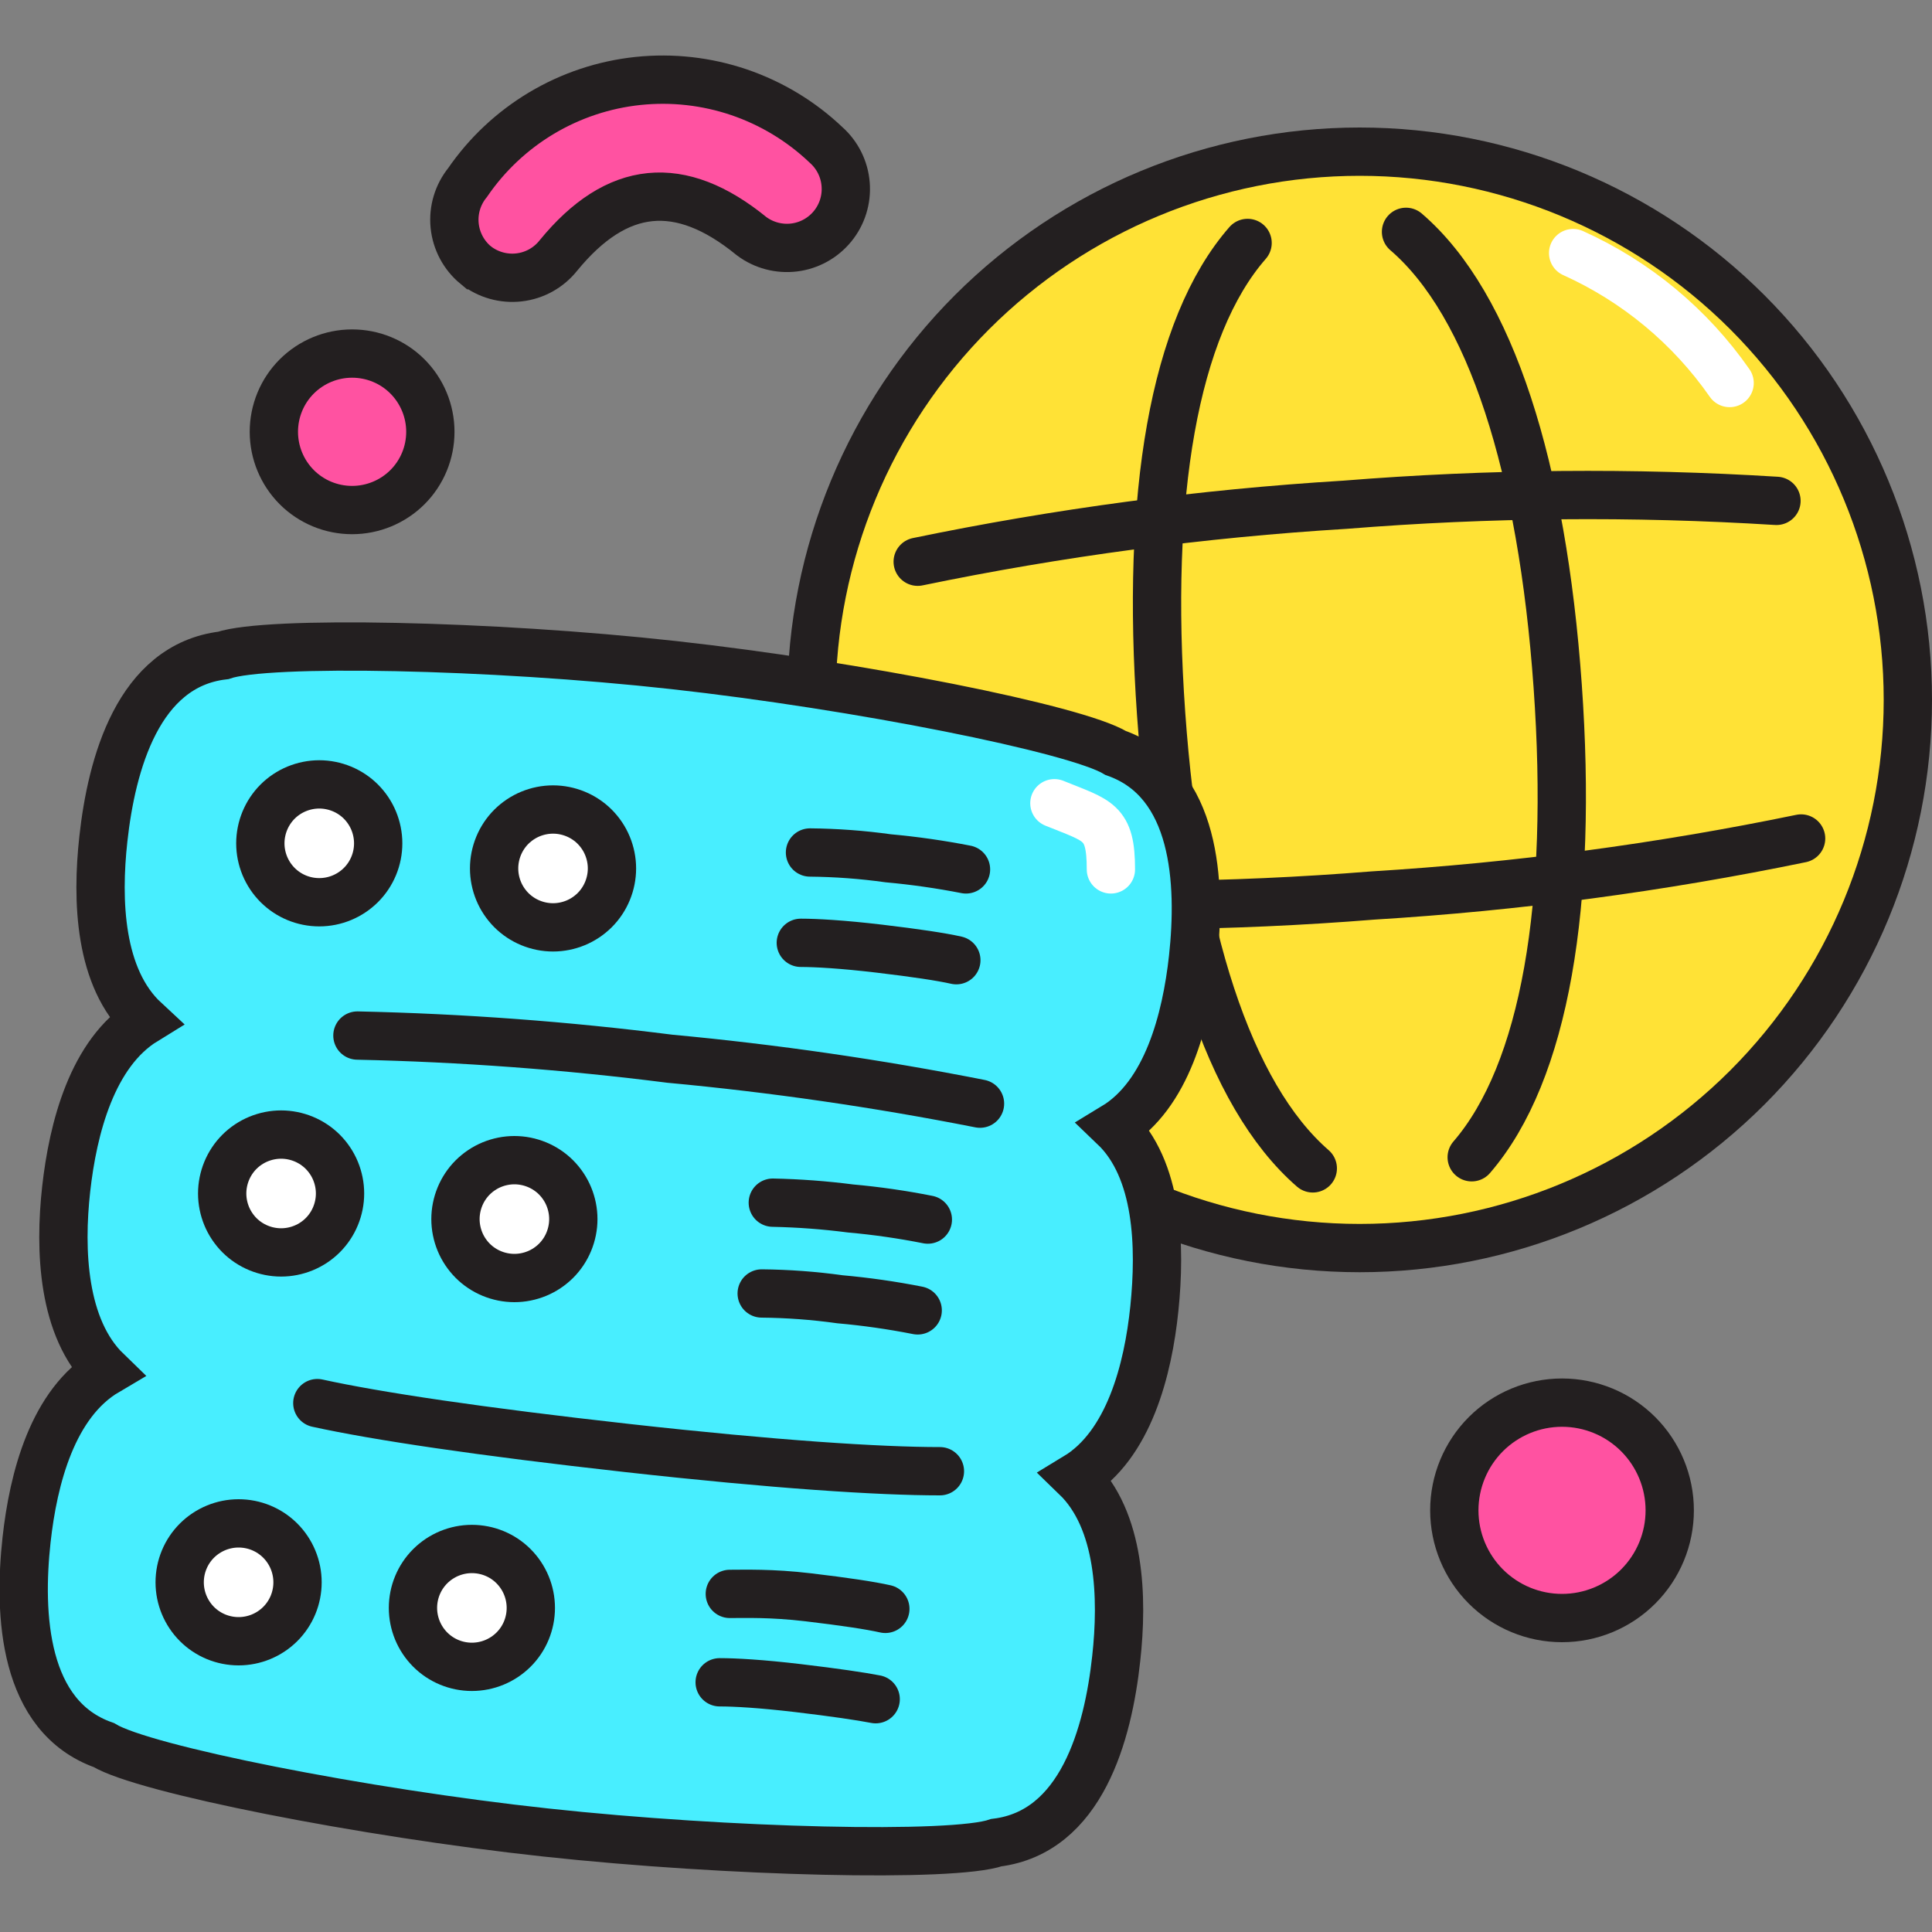 <svg xmlns="http://www.w3.org/2000/svg" fill="none" viewBox="0 0 40 40" id="Server-Network--Streamline-Stickies">
  <rect x="0" y="0" width="40" height="40" fill="#808080" stroke="none"/>
  <desc>
    Server Network Streamline Icon: https://streamlinehq.com
  </desc>
  <path fill="#ffe236" stroke="#231f20" stroke-miterlimit="10" d="M16.8 14.49c0 3.01 1.196 5.897 3.324 8.026 2.129 2.128 5.016 3.324 8.026 3.324s5.897 -1.196 8.026 -3.324C38.304 20.387 39.5 17.5 39.5 14.49s-1.196 -5.897 -3.324 -8.026C34.047 4.336 31.16 3.14 28.15 3.14s-5.897 1.196 -8.026 3.324C17.996 8.593 16.8 11.48 16.8 14.49Z" stroke-width="1"></path>
  <path stroke="#231f20" stroke-linecap="round" stroke-miterlimit="10" d="M27.18 24.19c-1.75 -1.52 -2.82 -4.9 -3.14 -9.41 -0.32 -4.51 0.26 -8 1.79 -9.75" stroke-width="1"></path>
  <path stroke="#231f20" stroke-linecap="round" stroke-miterlimit="10" d="M29.11 4.8c1.76 1.51 2.82 4.9 3.14 9.4 0.32 4.5 -0.26 8 -1.78 9.76" stroke-width="1"></path>
  <path stroke="#231f20" stroke-linecap="round" stroke-miterlimit="10" d="M19 11.63c2.918 -0.604 5.876 -0.999 8.85 -1.18 2.971 -0.239 5.955 -0.265 8.93 -0.08" stroke-width="1"></path>
  <path stroke="#231f20" stroke-linecap="round" stroke-miterlimit="10" d="M37.29 17.36c-2.921 0.603 -5.882 0.998 -8.86 1.18 -2.971 0.239 -5.955 0.265 -8.93 0.08" stroke-width="1"></path>
  <path stroke="#ffffff" stroke-linecap="round" stroke-miterlimit="10" d="M35.81 7.93c-0.817 -1.173 -1.937 -2.103 -3.24 -2.69" stroke-width="1"></path>
  <path fill="#48eeff" stroke="#231f20" stroke-miterlimit="10" d="M22.28 30.58c1.09 -0.66 1.49 -2.22 1.62 -3.49 0.13 -1.27 0.09 -2.88 -0.83 -3.76 1.09 -0.66 1.49 -2.22 1.63 -3.49 0.17 -1.56 0.07 -3.66 -1.6 -4.25 -0.82 -0.5 -5.36 -1.4 -9.15 -1.82 -3.79 -0.42 -8.43 -0.51 -9.33 -0.2 -1.76 0.21 -2.31 2.25 -2.48 3.8 -0.14 1.27 -0.09 2.88 0.86 3.76 -1.09 0.67 -1.49 2.23 -1.63 3.49 -0.14 1.26 -0.08 2.88 0.84 3.77 -1.12 0.66 -1.52 2.22 -1.66 3.49 -0.17 1.55 -0.07 3.66 1.6 4.25 0.82 0.5 5.36 1.4 9.15 1.81 3.79 0.41 8.43 0.52 9.33 0.21 1.76 -0.22 2.31 -2.25 2.48 -3.81 0.14 -1.26 0.09 -2.87 -0.83 -3.76Z" stroke-width="1"></path>
  <path stroke="#231f20" stroke-linecap="round" stroke-miterlimit="10" d="M20.29 22.85c-2.123 -0.419 -4.266 -0.73 -6.42 -0.93 -2.147 -0.273 -4.306 -0.433 -6.47 -0.48" stroke-width="1"></path>
  <path stroke="#231f20" stroke-linecap="round" stroke-miterlimit="10" d="M20 18c-0.532 -0.104 -1.07 -0.181 -1.61 -0.23 -0.537 -0.075 -1.078 -0.115 -1.62 -0.12" stroke-width="1"></path>
  <path stroke="#231f20" stroke-linecap="round" stroke-miterlimit="10" d="M19.8 19.88c-0.31 -0.07 -0.84 -0.15 -1.6 -0.24 -0.76 -0.09 -1.31 -0.12 -1.62 -0.12" stroke-width="1"></path>
  <path stroke="#231f20" stroke-linecap="round" stroke-miterlimit="10" d="M6.57 29.05c1.23 0.27 3.37 0.59 6.42 0.93 3.05 0.34 5.21 0.48 6.47 0.48" stroke-width="1"></path>
  <path fill="#ffffff" stroke="#231f20" stroke-linecap="round" stroke-miterlimit="10" d="M5.39 17.46c0 0.324 0.129 0.634 0.357 0.863 0.229 0.229 0.539 0.357 0.863 0.357 0.324 0 0.634 -0.129 0.863 -0.357 0.229 -0.229 0.357 -0.539 0.357 -0.863 0 -0.16 -0.032 -0.319 -0.093 -0.467 -0.061 -0.148 -0.151 -0.282 -0.264 -0.396 -0.113 -0.113 -0.248 -0.203 -0.396 -0.264 -0.148 -0.061 -0.307 -0.093 -0.467 -0.093 -0.16 0 -0.319 0.032 -0.467 0.093 -0.148 0.061 -0.283 0.151 -0.396 0.264 -0.113 0.113 -0.203 0.248 -0.264 0.396 -0.061 0.148 -0.093 0.307 -0.093 0.467Z" stroke-width="1"></path>
  <path fill="#ffffff" stroke="#231f20" stroke-linecap="round" stroke-miterlimit="10" d="M10.23 17.98c0 0.16 0.032 0.319 0.093 0.467 0.061 0.148 0.151 0.282 0.264 0.396 0.113 0.113 0.248 0.203 0.396 0.264 0.148 0.061 0.307 0.093 0.467 0.093s0.319 -0.032 0.467 -0.093c0.148 -0.061 0.282 -0.151 0.396 -0.264 0.113 -0.113 0.203 -0.248 0.264 -0.396 0.061 -0.148 0.093 -0.307 0.093 -0.467s-0.032 -0.319 -0.093 -0.467c-0.061 -0.148 -0.151 -0.282 -0.264 -0.396 -0.113 -0.113 -0.248 -0.203 -0.396 -0.264 -0.148 -0.061 -0.307 -0.093 -0.467 -0.093s-0.319 0.032 -0.467 0.093c-0.148 0.061 -0.282 0.151 -0.396 0.264 -0.113 0.113 -0.203 0.248 -0.264 0.396 -0.061 0.148 -0.093 0.307 -0.093 0.467Z" stroke-width="1"></path>
  <path stroke="#231f20" stroke-linecap="round" stroke-miterlimit="10" d="M19.21 25.25c-0.529 -0.105 -1.063 -0.182 -1.6 -0.23 -0.534 -0.069 -1.072 -0.109 -1.61 -0.12" stroke-width="1"></path>
  <path stroke="#231f20" stroke-linecap="round" stroke-miterlimit="10" d="M19 27.13c-0.532 -0.105 -1.07 -0.182 -1.61 -0.23 -0.537 -0.075 -1.078 -0.115 -1.62 -0.12" stroke-width="1"></path>
  <path fill="#ffffff" stroke="#231f20" stroke-linecap="round" stroke-miterlimit="10" d="M4.6 24.71c0 0.16 0.032 0.319 0.093 0.467 0.061 0.148 0.151 0.282 0.264 0.396 0.113 0.113 0.248 0.203 0.396 0.264 0.148 0.061 0.307 0.093 0.467 0.093 0.16 0 0.319 -0.032 0.467 -0.093 0.148 -0.061 0.283 -0.151 0.396 -0.264 0.113 -0.113 0.203 -0.248 0.264 -0.396 0.061 -0.148 0.093 -0.307 0.093 -0.467s-0.032 -0.319 -0.093 -0.467c-0.061 -0.148 -0.151 -0.282 -0.264 -0.396 -0.113 -0.113 -0.248 -0.203 -0.396 -0.264 -0.148 -0.061 -0.307 -0.093 -0.467 -0.093 -0.16 0 -0.319 0.032 -0.467 0.093 -0.148 0.061 -0.283 0.151 -0.396 0.264 -0.113 0.113 -0.203 0.248 -0.264 0.396 -0.061 0.148 -0.093 0.307 -0.093 0.467Z" stroke-width="1"></path>
  <path fill="#ffffff" stroke="#231f20" stroke-linecap="round" stroke-miterlimit="10" d="M9.43 25.24c0 0.16 0.032 0.319 0.093 0.467 0.061 0.148 0.151 0.282 0.264 0.396 0.113 0.113 0.248 0.203 0.396 0.264 0.148 0.061 0.307 0.093 0.467 0.093s0.319 -0.032 0.467 -0.093c0.148 -0.061 0.282 -0.151 0.396 -0.264 0.113 -0.113 0.203 -0.248 0.264 -0.396 0.061 -0.148 0.093 -0.307 0.093 -0.467s-0.032 -0.319 -0.093 -0.467c-0.061 -0.148 -0.151 -0.282 -0.264 -0.396 -0.113 -0.113 -0.248 -0.203 -0.396 -0.264 -0.148 -0.061 -0.307 -0.093 -0.467 -0.093s-0.319 0.032 -0.467 0.093c-0.148 0.061 -0.282 0.151 -0.396 0.264 -0.113 0.113 -0.203 0.248 -0.264 0.396 -0.061 0.148 -0.093 0.307 -0.093 0.467Z" stroke-width="1"></path>
  <path stroke="#231f20" stroke-linecap="round" stroke-miterlimit="10" d="M18.33 33.31c-0.31 -0.07 -0.84 -0.15 -1.6 -0.24 -0.76 -0.09 -1.31 -0.07 -1.62 -0.07" stroke-width="1"></path>
  <path stroke="#231f20" stroke-linecap="round" stroke-miterlimit="10" d="M18.13 35.18c-0.31 -0.06 -0.85 -0.14 -1.61 -0.23 -0.76 -0.09 -1.3 -0.12 -1.62 -0.12" stroke-width="1"></path>
  <path fill="#ffffff" stroke="#231f20" stroke-linecap="round" stroke-miterlimit="10" d="M3.72 32.76c0 0.324 0.129 0.634 0.357 0.863 0.229 0.229 0.539 0.357 0.863 0.357 0.324 0 0.634 -0.129 0.863 -0.357 0.229 -0.229 0.357 -0.539 0.357 -0.863s-0.129 -0.634 -0.357 -0.863c-0.229 -0.229 -0.539 -0.357 -0.863 -0.357 -0.324 0 -0.634 0.129 -0.863 0.357 -0.229 0.229 -0.357 0.539 -0.357 0.863Z" stroke-width="1"></path>
  <path fill="#ffffff" stroke="#231f20" stroke-linecap="round" stroke-miterlimit="10" d="M8.55 33.29c0 0.324 0.129 0.634 0.357 0.863 0.229 0.229 0.539 0.357 0.863 0.357 0.324 0 0.634 -0.129 0.863 -0.357s0.357 -0.539 0.357 -0.863 -0.129 -0.634 -0.357 -0.863 -0.539 -0.357 -0.863 -0.357c-0.324 0 -0.634 0.129 -0.863 0.357 -0.229 0.229 -0.357 0.539 -0.357 0.863Z" stroke-width="1"></path>
  <path stroke="#ffffff" stroke-linecap="round" stroke-miterlimit="10" d="M21.83 16.63C22.74 17 23 17 23 18" stroke-width="1"></path>
  <path fill="#ff52a1" stroke="#231f20" stroke-miterlimit="10" d="M5.67 8.94c0 0.43 0.171 0.842 0.474 1.146 0.304 0.304 0.716 0.474 1.146 0.474 0.43 0 0.842 -0.171 1.146 -0.474 0.304 -0.304 0.474 -0.716 0.474 -1.146s-0.171 -0.842 -0.474 -1.146 -0.716 -0.474 -1.146 -0.474 -0.842 0.171 -1.146 0.474c-0.304 0.304 -0.474 0.716 -0.474 1.146Z" stroke-width="1"></path>
  <path fill="#ff52a1" stroke="#231f20" stroke-miterlimit="10" d="M30.11 31.27c0 0.591 0.235 1.159 0.653 1.577 0.418 0.418 0.985 0.653 1.577 0.653 0.591 0 1.159 -0.235 1.577 -0.653 0.418 -0.418 0.653 -0.985 0.653 -1.577 0 -0.591 -0.235 -1.159 -0.653 -1.577 -0.418 -0.418 -0.985 -0.653 -1.577 -0.653 -0.591 0 -1.159 0.235 -1.577 0.653 -0.418 0.418 -0.653 0.986 -0.653 1.577Z" stroke-width="1"></path>
  <path fill="#ff52a1" stroke="#231f20" stroke-miterlimit="10" d="M9.85 5.49c-0.248 -0.205 -0.405 -0.5 -0.437 -0.82 -0.032 -0.32 0.064 -0.64 0.267 -0.89 0.401 -0.585 0.924 -1.076 1.534 -1.44 0.609 -0.363 1.29 -0.59 1.996 -0.664 0.706 -0.074 1.419 0.006 2.091 0.234 0.672 0.229 1.286 0.6 1.8 1.089 0.236 0.209 0.382 0.501 0.407 0.815 0.026 0.314 -0.071 0.626 -0.27 0.87 -0.199 0.244 -0.485 0.402 -0.797 0.44 -0.313 0.038 -0.628 -0.046 -0.88 -0.234 -1.48 -1.21 -2.79 -1.08 -4 0.4 -0.201 0.253 -0.493 0.416 -0.814 0.453 -0.321 0.037 -0.643 -0.054 -0.896 -0.253Z" stroke-width="1"></path>
</svg>